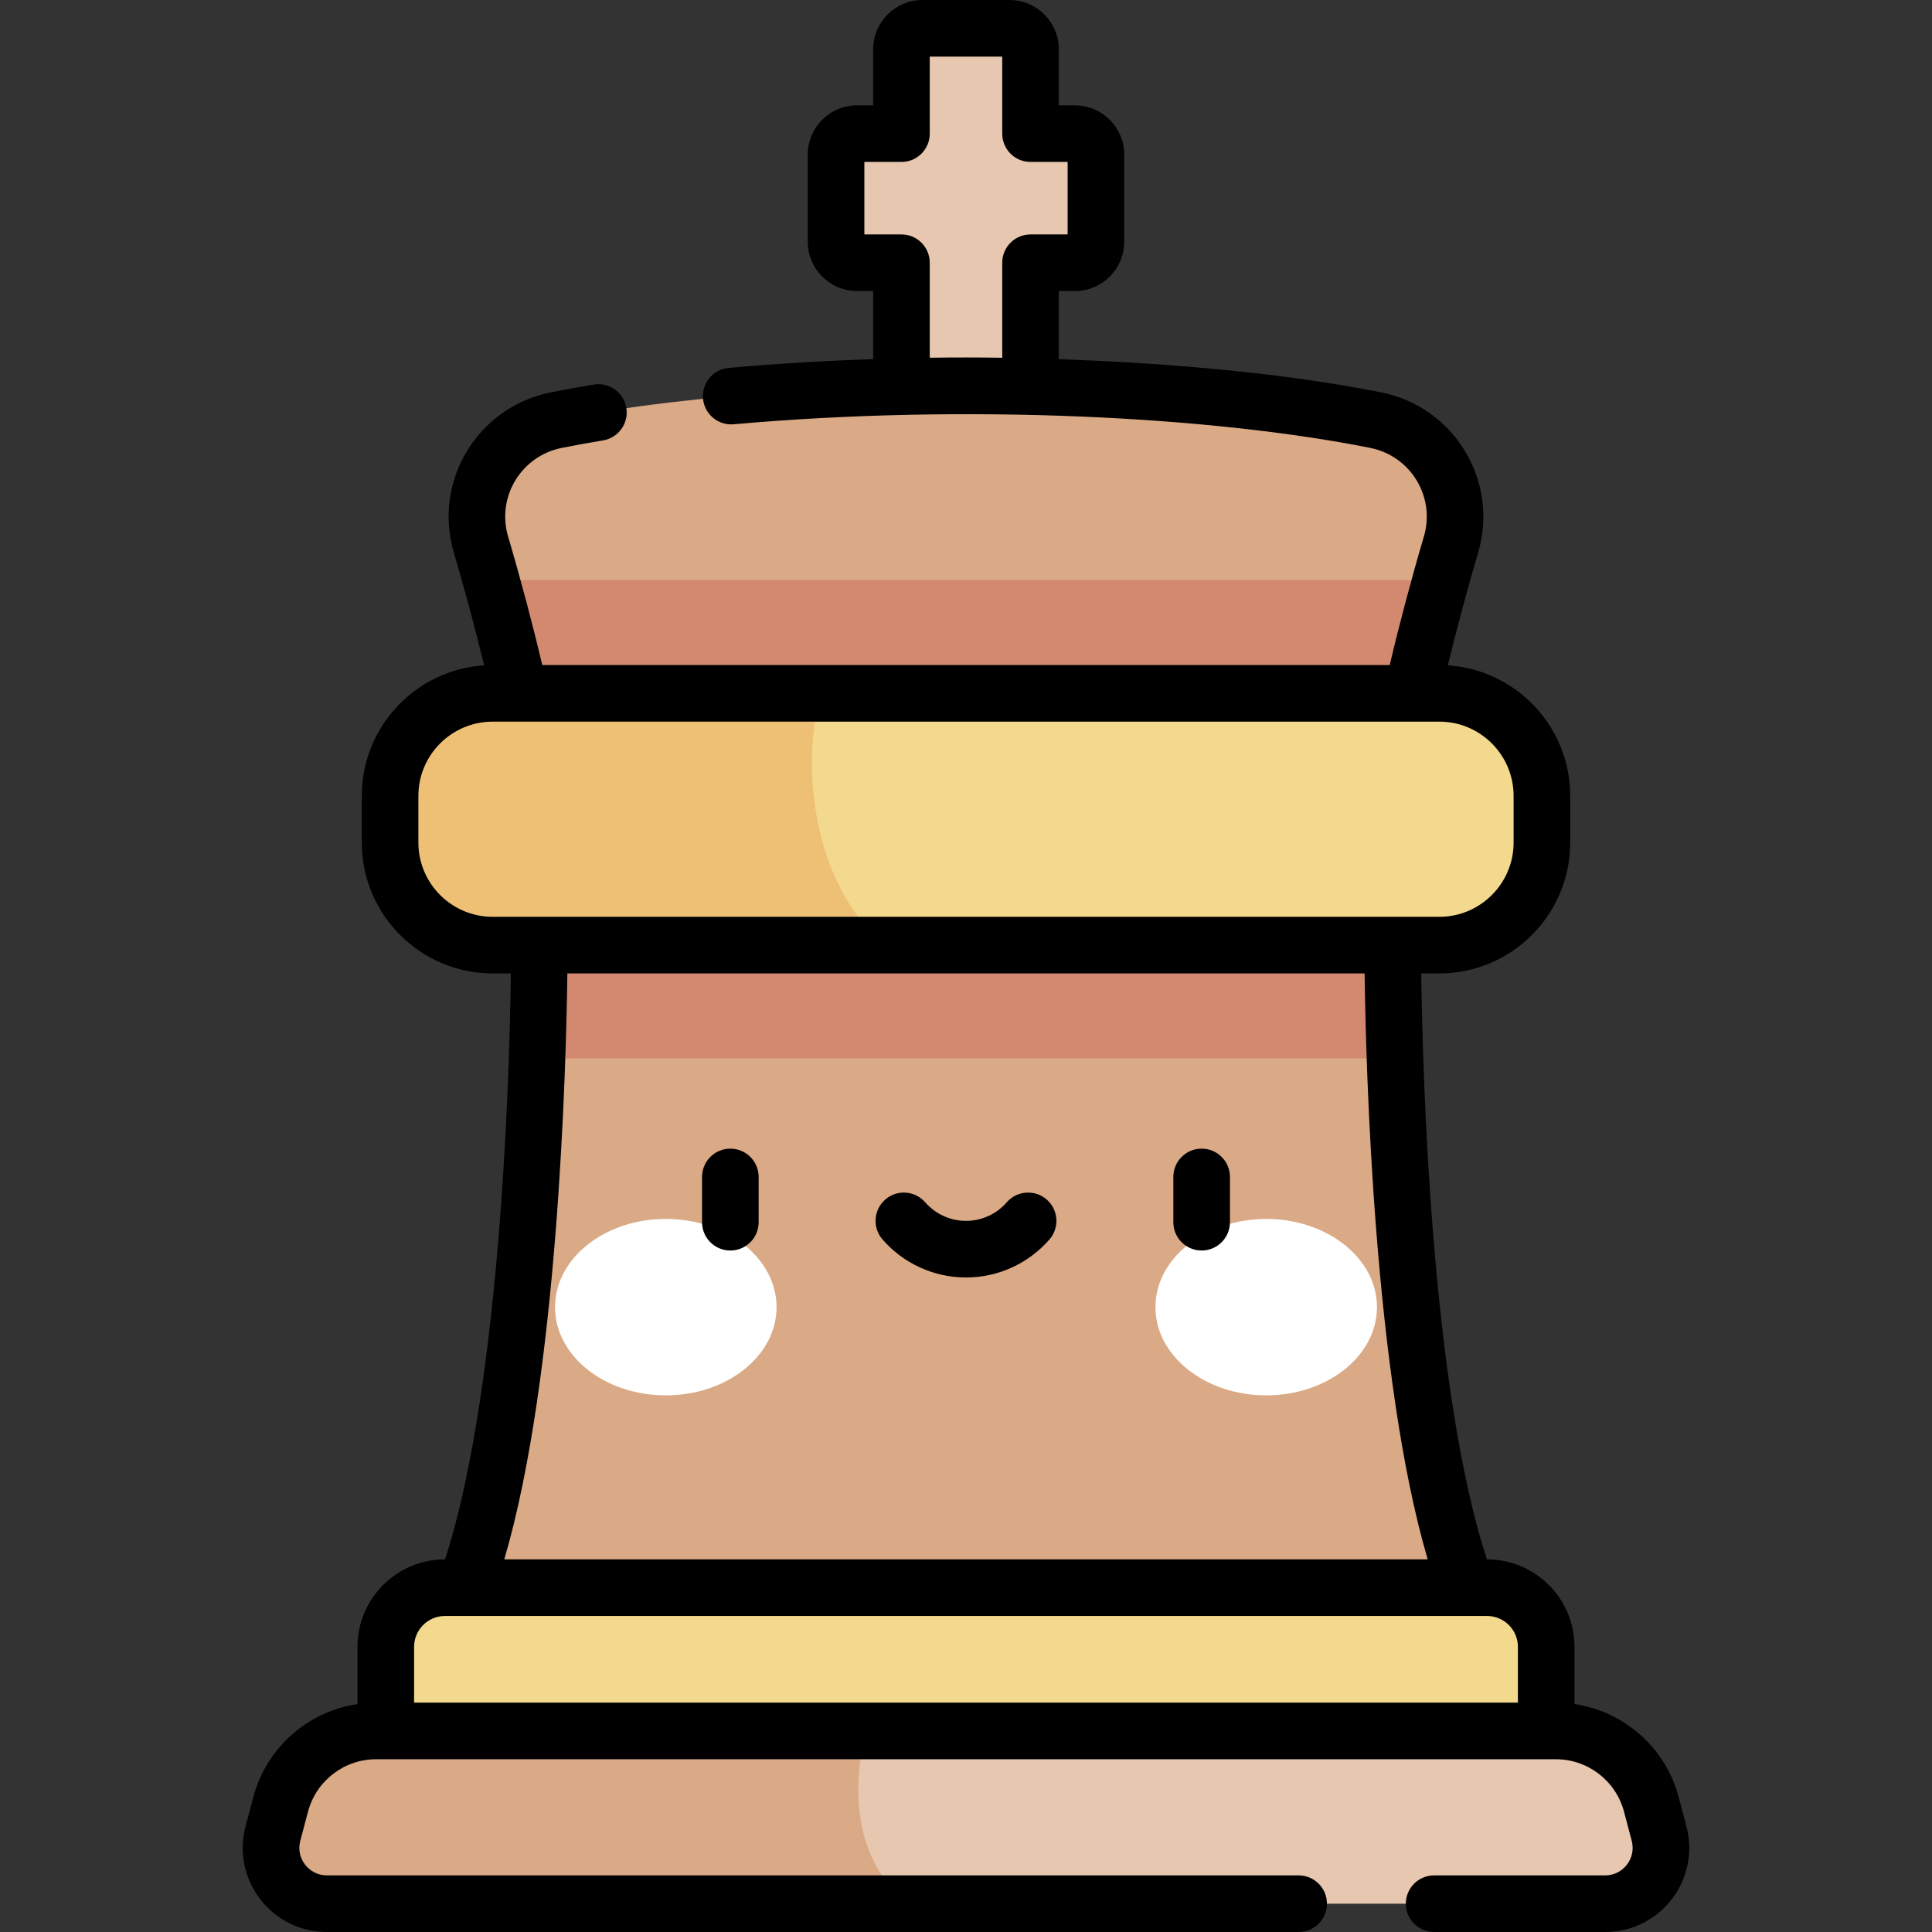 <svg id="Capa_1" enable-background="new 0 0 512 512" height="512" viewBox="0 0 512 512" width="512" xmlns="http://www.w3.org/2000/svg"><rect x="0" y="0" width="512" height="512" fill="#333333" stroke="none"/><g><path d="m388.743 420.751c-16.951-45.134-19.663-139.27-19.663-170.286h-226.16c0 31.016-2.712 125.152-19.663 170.286z" fill="#daa985"/><path d="m284.865 35.421h-11.762v-22.351c0-3.076-2.494-5.57-5.57-5.57h-23.066c-3.076 0-5.57 2.494-5.57 5.57v22.351h-11.762c-3.076 0-5.57 2.494-5.57 5.57v23.066c0 3.076 2.494 5.57 5.57 5.57h11.762v36.561h34.206v-36.561h11.762c3.076 0 5.57-2.494 5.57-5.57v-23.067c-.001-3.076-2.494-5.569-5.57-5.569z" fill="#e7c7af"/><path d="m137.723 183.742h236.554c2.459-11.193 6.38-26.319 10.255-39.408 4.362-14.734-4.881-29.982-19.95-32.993-38.531-7.698-85.417-9.11-108.583-9.11s-70.052 1.412-108.583 9.11c-15.068 3.011-24.312 18.259-19.95 32.993 3.877 13.089 7.798 28.215 10.257 39.408z" fill="#daa985"/><path d="m369.649 280.465c-.426-12.421-.569-22.878-.569-30h-226.16c0 7.122-.144 17.579-.569 30z" fill="#d2896f"/><path d="m374.277 183.742c1.886-8.584 4.632-19.48 7.558-30h-251.67c2.926 10.52 5.672 21.416 7.558 30z" fill="#d2896f"/><path d="m381.449 250.465h-250.899c-15.007 0-27.173-12.165-27.173-27.173v-12.378c0-15.007 12.166-27.173 27.173-27.173h250.899c15.007 0 27.173 12.166 27.173 27.173v12.378c0 15.007-12.166 27.173-27.173 27.173z" fill="#f2d98d"/><path d="m130.55 183.742c-15.007 0-27.173 12.166-27.173 27.173v12.378c0 15.007 12.166 27.173 27.173 27.173h104.094c-19.399-15.658-22.643-48.625-16.971-66.723h-87.123z" fill="#eec076"/><path d="m409.761 458.721h-307.522v-22.294c0-8.658 7.019-15.677 15.677-15.677h276.169c8.658 0 15.677 7.019 15.677 15.677v22.294z" fill="#f2d98d"/><path d="m412.335 458.721h-312.67c-11.868 0-22.248 7.988-25.288 19.46l-2.05 7.736c-2.487 9.386 4.59 18.583 14.3 18.583h338.744c9.71 0 16.787-9.196 14.3-18.583l-2.05-7.736c-3.038-11.471-13.419-19.46-25.286-19.46z" fill="#e7c7af"/><g><g fill="#fff"><ellipse cx="176.443" cy="346.406" rx="29.355" ry="23.377"/><ellipse cx="335.556" cy="346.406" rx="29.355" ry="23.377"/></g></g><path d="m229.851 458.721h-130.186c-11.868 0-22.248 7.988-25.288 19.46l-2.05 7.736c-2.487 9.386 4.59 18.583 14.3 18.583h154.766c-14.25-8.965-16.544-30.525-11.542-45.779z" fill="#daa985"/><path d="m318.449 304.402c-4.142 0-7.5 3.358-7.5 7.5v12c0 4.142 3.358 7.5 7.5 7.5s7.5-3.358 7.5-7.5v-12c0-4.142-3.358-7.5-7.5-7.5zm128.473 179.595-2.05-7.735c-3.479-13.13-14.474-22.727-27.611-24.671v-15.163c0-12.78-10.397-23.177-23.177-23.177h-.028c-14.848-45.126-17.083-129.546-17.418-155.286h4.81c19.119 0 34.673-15.554 34.673-34.672v-12.378c0-18.363-14.352-33.429-32.427-34.592 2.309-9.527 5.197-20.298 8.028-29.861 5.585-18.865-6.208-38.587-25.672-42.476-29.089-5.812-62.344-7.994-85.449-8.799v-18.06h4.262c7.207 0 13.07-5.863 13.07-13.07v-23.066c0-7.207-5.863-13.07-13.07-13.07h-4.262v-14.851c0-7.207-5.863-13.07-13.07-13.07h-23.066c-7.206 0-13.07 5.863-13.07 13.07v14.85h-4.262c-7.207 0-13.07 5.863-13.07 13.07v23.066c0 7.207 5.863 13.07 13.07 13.07h4.262v18.045c-11.105.383-24.28 1.08-38.285 2.327-4.125.367-7.172 4.01-6.805 8.136.368 4.126 4.017 7.18 8.136 6.805 62.069-5.528 127.26-2.017 168.669 6.256 10.776 2.153 17.338 13.005 14.228 23.509-3.243 10.954-6.56 23.466-9.045 34.038h-224.588c-2.485-10.572-5.803-23.084-9.046-34.038-3.108-10.499 3.447-21.355 14.228-23.509 3.486-.696 7.159-1.362 10.915-1.979 4.087-.672 6.856-4.53 6.185-8.617-.672-4.087-4.535-6.853-8.617-6.185-3.925.645-7.768 1.342-11.422 2.072-19.315 3.859-31.3 23.465-25.671 42.476 2.831 9.563 5.719 20.333 8.028 29.861-18.075 1.162-32.426 16.228-32.426 34.592v12.378c0 19.119 15.554 34.672 34.673 34.672h4.825c-.208 18.722-1.179 45.422-3.404 71.716-3.05 36.042-7.881 64.744-14.037 83.57h-.019c-12.78 0-23.177 10.397-23.177 23.177v15.163c-13.138 1.944-24.133 11.541-27.611 24.67l-2.05 7.736c-3.749 14.145 6.905 28.003 21.549 28.003h257.53c4.142 0 7.5-3.358 7.5-7.5s-3.358-7.5-7.5-7.5h-257.53c-4.789 0-8.277-4.531-7.05-9.162l2.05-7.736c2.165-8.173 9.583-13.881 18.038-13.881h312.67c8.455 0 15.872 5.708 18.038 13.881l2.05 7.736c1.226 4.628-2.26 9.162-7.05 9.162h-45.317c-4.142 0-7.5 3.358-7.5 7.5s3.358 7.5 7.5 7.5h45.317c14.631 0 25.298-13.848 21.548-28.003zm-181.319-414.37v25.181c-6.402-.097-12.229-.106-19.206-.006v-25.175c0-4.142-3.358-7.5-7.5-7.5h-9.832v-19.207h9.832c4.142 0 7.5-3.358 7.5-7.5v-20.42h19.206v20.42c0 4.142 3.358 7.5 7.5 7.5h9.832v19.206h-9.832c-4.142 0-7.5 3.358-7.5 7.501zm-135.052 173.338c-10.848 0-19.673-8.825-19.673-19.672v-12.378c0-10.847 8.825-19.672 19.673-19.672h250.898c10.848 0 19.673 8.825 19.673 19.672v12.378c0 10.847-8.825 19.672-19.673 19.672zm19.809 15h211.279c.331 25.245 2.508 107.063 16.722 155.286h-244.723c14.214-48.222 16.391-130.041 16.722-155.286zm251.901 193.256h-292.522v-14.793c0-4.509 3.668-8.177 8.177-8.177 14.028 0 268.054.003 276.169 0 4.509 0 8.177 3.668 8.177 8.177v14.793zm-208.71-146.819c-4.142 0-7.5 3.358-7.5 7.5v12c0 4.142 3.358 7.5 7.5 7.5s7.5-3.358 7.5-7.5v-12c0-4.142-3.358-7.5-7.5-7.5zm83.841 13.49c-3.122-2.722-7.86-2.398-10.582.726-2.73 3.132-6.67 4.928-10.81 4.928-4.141 0-8.081-1.796-10.811-4.928-2.722-3.123-7.46-3.448-10.582-.726s-3.448 7.459-.726 10.582c5.579 6.401 13.641 10.073 22.118 10.073s16.539-3.671 22.118-10.073c2.723-3.123 2.397-7.861-.725-10.582z"/></g></svg>